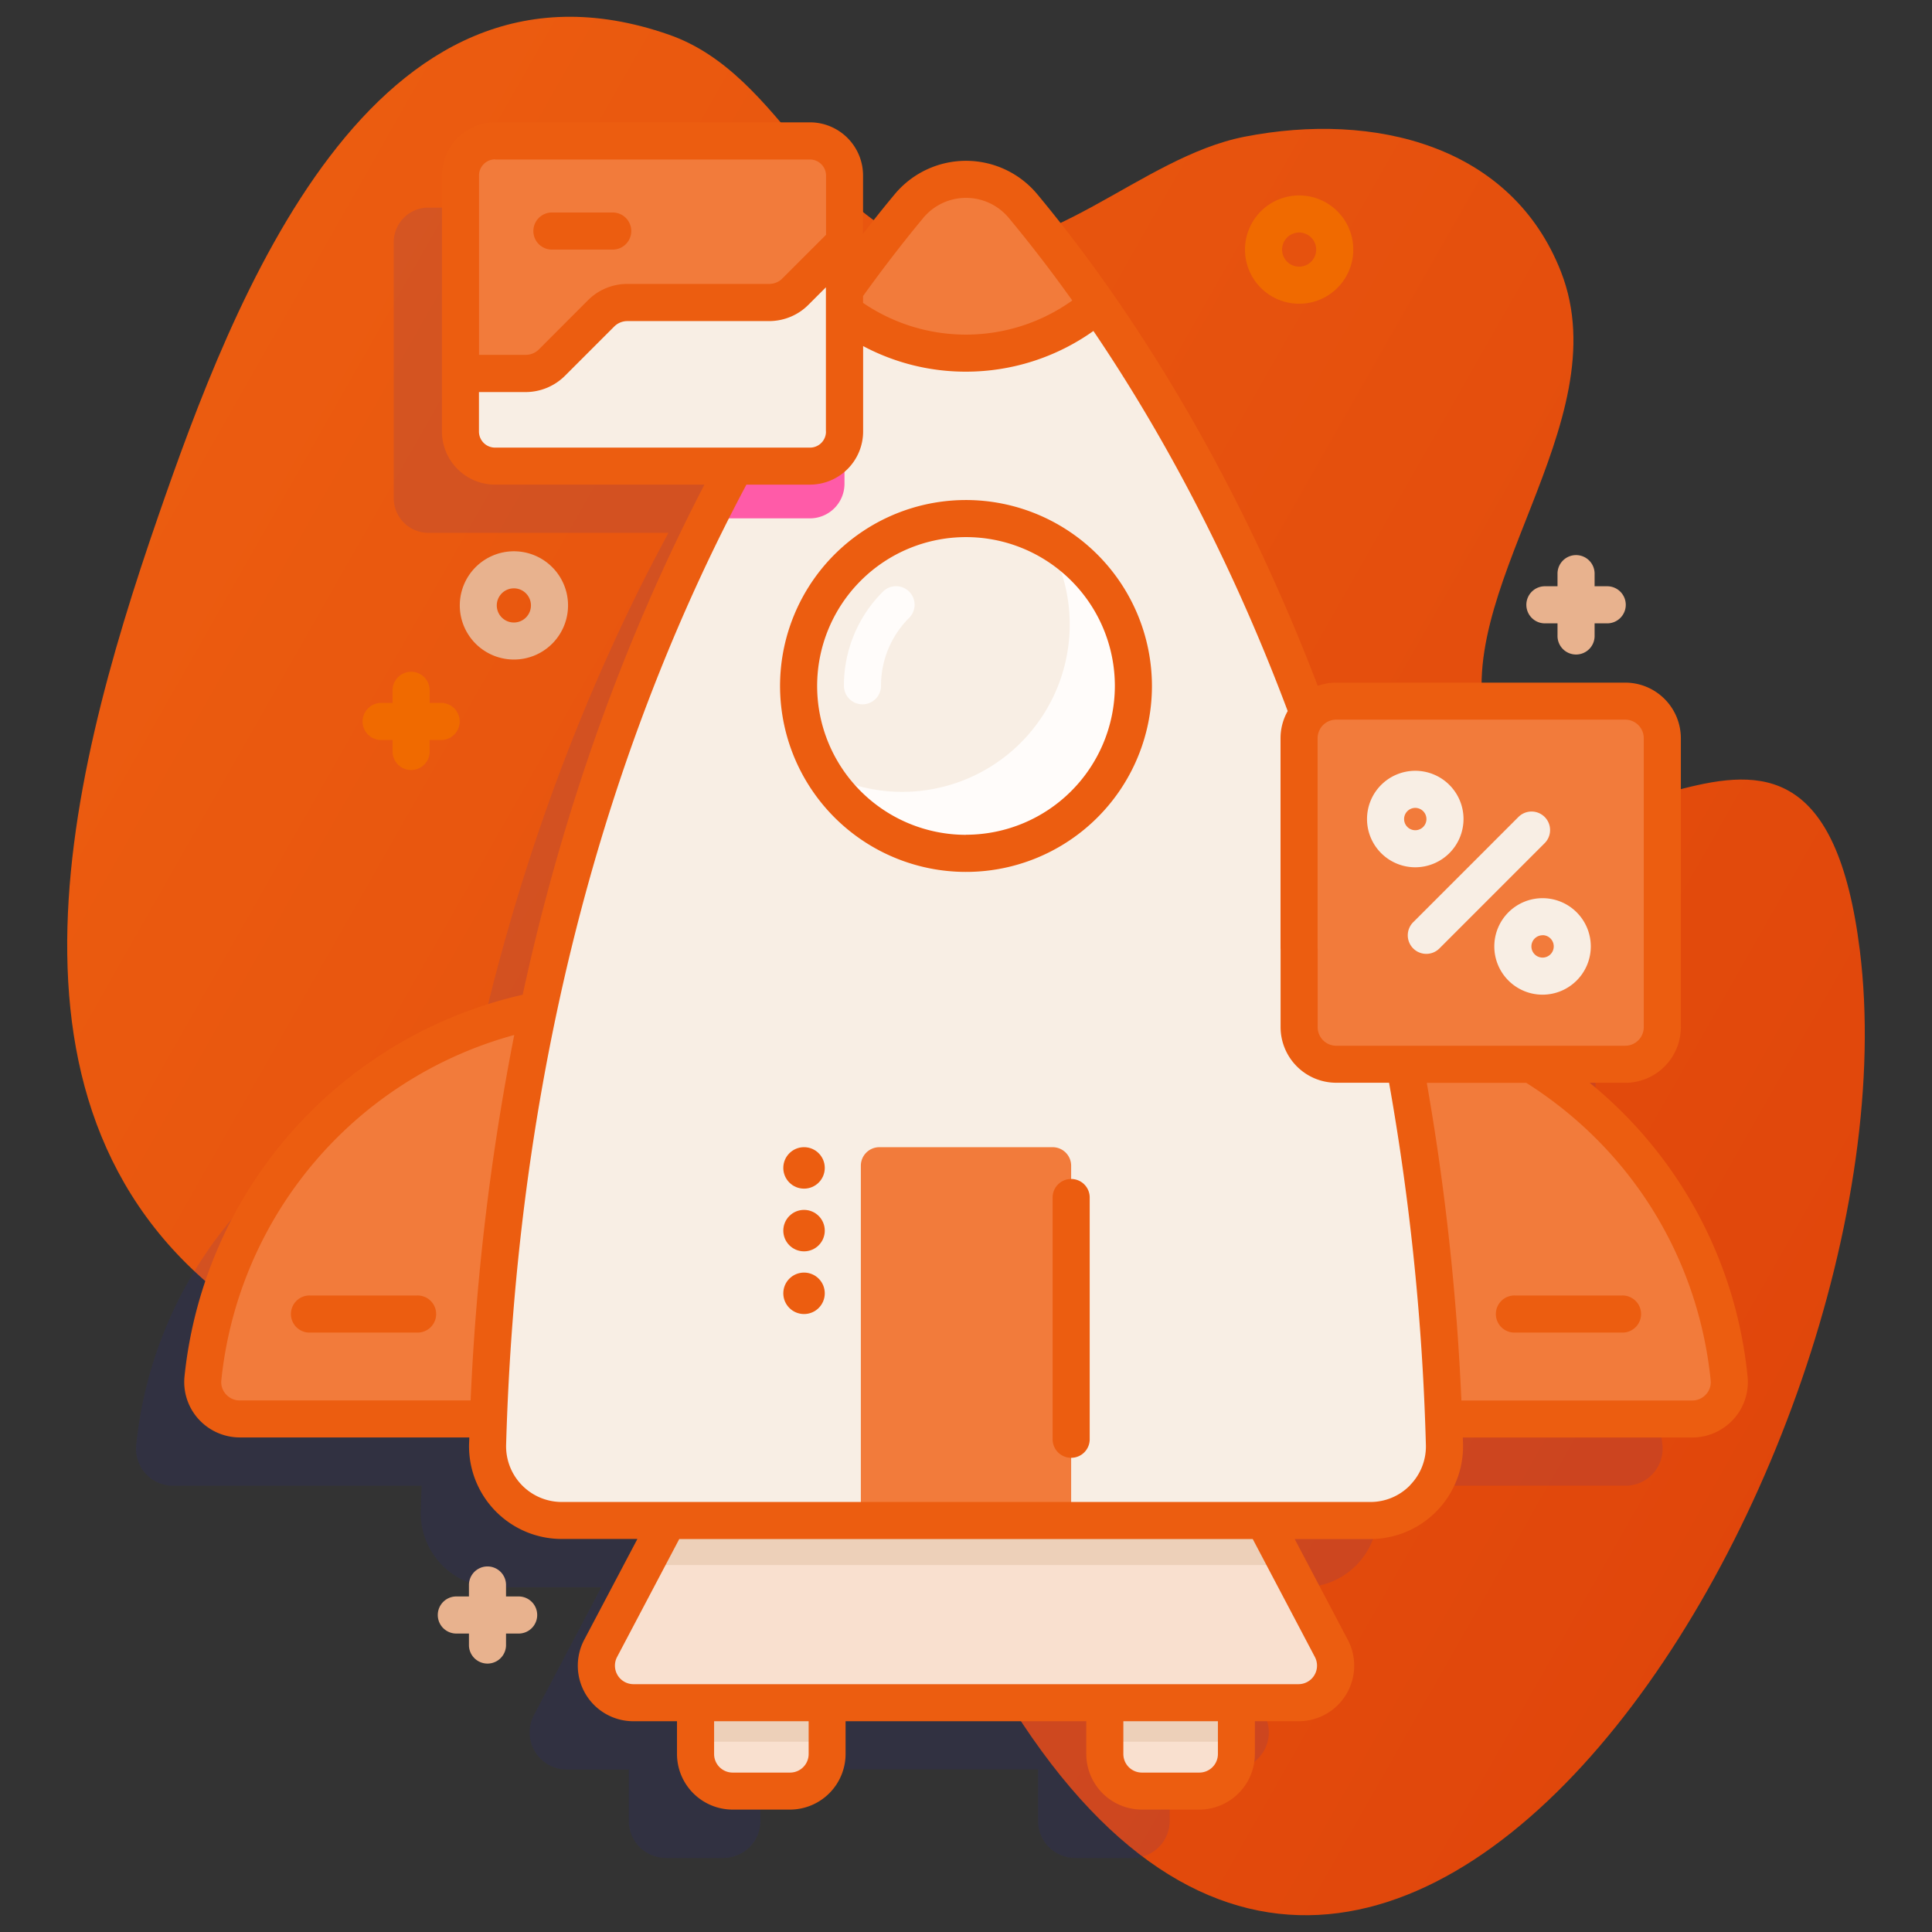 <svg id="Layer_1" data-name="Layer 1" xmlns="http://www.w3.org/2000/svg" xmlns:xlink="http://www.w3.org/1999/xlink" viewBox="0 0 1078 1078"><rect x="0" y="0" width="1078" height="1078" fill="#333333" stroke="none"/><defs><style>.cls-1{fill:url(#linear-gradient);}.cls-2{fill:#2626bc;opacity:0.11;isolation:isolate;}.cls-3{fill:#f9e0cf;}.cls-4{fill:#edd0b9;}.cls-5{fill:#f27b3b;}.cls-6{fill:#f8eee4;}.cls-7{fill:#ff5ba8;}.cls-8{fill:#ec5d10;}.cls-9{fill:#fffcfa;}.cls-10{fill:#e8b28e;}.cls-11{fill:#f06a00;}</style><linearGradient id="linear-gradient" x1="67.22" y1="188.65" x2="3361.34" y2="2061.6" gradientUnits="userSpaceOnUse"><stop offset="0" stop-color="#ec5d10"/><stop offset="1" stop-color="#c41000"/></linearGradient></defs><title>Launch_ServiceIcon</title><path class="cls-1" d="M88.28,288.06C129.6,168.67,207.37-38.45,373.19,19.33,437.75,41.82,458,127.25,522.92,137.9c61.29,10,113.18-50.18,171.49-61.61,72.44-14.19,149.1,4.8,176.62,75.48C904,236.33,806.9,331.22,830.37,408.44c38.7,127.37,181.78-83.73,207.36,121.82,35.8,287.63-283,799.67-497.82,378.6-108.91-213.51-223-63.77-392.83-170C-14.13,638,35.76,439.78,88.28,288.06Z"/><path class="cls-2" d="M927.56,806.37a234.18,234.18,0,0,0-110.2-175.3h52.22a20.69,20.69,0,0,0,20.69-20.69V449.13a20.69,20.69,0,0,0-20.69-20.69H708.32a20.63,20.63,0,0,0-15.48,7C641.49,296.56,575.76,203,533.64,152.29a41.42,41.42,0,0,0-63.76,0C459.22,165.12,447,180.71,434,199.08V135.14a19.31,19.31,0,0,0-19.3-19.3H239a19.31,19.31,0,0,0-19.31,19.3V278A19.31,19.31,0,0,0,239,297.3H373c-41.67,77-83.31,177.92-110,303.67C163.34,620.61,86.4,703.65,76,806.36A20.65,20.65,0,0,0,96.57,829h138.7q-.27,7-.49,14.06a41.41,41.41,0,0,0,41.38,42.59H335.5l-13.09,24.84L297.91,957a20.7,20.7,0,0,0,18.31,30.34h34.64V1016a20.69,20.69,0,0,0,20.69,20.69h32.07A20.69,20.69,0,0,0,424.31,1016V987.3H579.22V1016a20.68,20.68,0,0,0,20.68,20.69H632A20.69,20.69,0,0,0,652.66,1016V987.3H687.3A20.7,20.7,0,0,0,705.61,957l-24.5-46.48L668,885.64h59.34a41.41,41.41,0,0,0,41.38-42.59c-.14-4.72-.31-9.4-.49-14.07H907a20.64,20.64,0,0,0,20.6-22.61Z"/><path class="cls-3" d="M440.86,999.4H408.79a20.69,20.69,0,0,1-20.69-20.69v-64h73.44v64A20.68,20.68,0,0,1,440.86,999.4Z"/><path class="cls-4" d="M388.1,914.67h73.44v57.14H388.1Z"/><path class="cls-3" d="M669.21,999.4H637.14a20.68,20.68,0,0,1-20.68-20.69v-64H689.9v64A20.69,20.69,0,0,1,669.21,999.4Z"/><path class="cls-4" d="M616.46,914.67H689.9v57.14H616.46Z"/><path class="cls-3" d="M724.54,950.05H353.46a20.69,20.69,0,0,1-18.31-30.33l24.5-46.48,21.6-41h315.5l21.6,41,24.5,46.48A20.69,20.69,0,0,1,724.54,950.05Z"/><path class="cls-4" d="M718.35,873.24H359.65l21.6-41h315.5Z"/><path class="cls-5" d="M944.19,791.74H732.3V559.3A233.79,233.79,0,0,1,964.8,769.13,20.64,20.64,0,0,1,944.19,791.74Z"/><path class="cls-5" d="M892.64,623H745.56a20.62,20.62,0,0,1-13.26-4.8V559.3A232.82,232.82,0,0,1,892.64,623Z"/><path class="cls-5" d="M113.2,769.12c12-117.85,111.49-209.82,232.51-209.82V791.75H133.81a20.65,20.65,0,0,1-20.61-22.63Z"/><path class="cls-6" d="M507.12,115.05C432.22,205.19,282.68,430.92,272,805.81a41.4,41.4,0,0,0,41.37,42.59H764.6A41.4,41.4,0,0,0,806,805.81C795.31,430.92,645.78,205.19,570.88,115.05a41.42,41.42,0,0,0-63.76,0Z"/><path class="cls-5" d="M612.36,169.76a112.31,112.31,0,0,1-146.72,0C480.82,147.89,495,129.69,507.12,115a41.43,41.43,0,0,1,63.76,0C583.05,129.69,597.18,147.89,612.36,169.76Z"/><path class="cls-7" d="M471.2,161.84V269.92a19.31,19.31,0,0,1-19.3,19.31H395.05A961.86,961.86,0,0,1,471.2,161.84Z"/><path class="cls-5" d="M597.67,847.56H480.33V650.44a10.34,10.34,0,0,1,10.34-10.34h96.66a10.34,10.34,0,0,1,10.34,10.34Z"/><rect class="cls-5" x="724.88" y="391.2" width="202.64" height="202.64" rx="20.69"/><path class="cls-5" d="M471.21,97.9V240.76a19.31,19.31,0,0,1-19.3,19.3H276.24a19.31,19.31,0,0,1-19.31-19.3V97.9a19.31,19.31,0,0,1,19.31-19.3H451.91A19.31,19.31,0,0,1,471.21,97.9Z"/><path class="cls-8" d="M342.2,139.26H307.63a10.35,10.35,0,0,1,0-20.69H342.2a10.35,10.35,0,0,1,0,20.69Z"/><path class="cls-5" d="M471.21,97.9V240.76a19.31,19.31,0,0,1-19.3,19.3H418a19.31,19.31,0,0,0,19.3-19.3V97.9A19.31,19.31,0,0,0,418,78.6h33.93A19.31,19.31,0,0,1,471.21,97.9Z"/><path class="cls-6" d="M471.21,135.31V240.76a19.31,19.31,0,0,1-19.3,19.3H276.24a19.31,19.31,0,0,1-19.31-19.3V208.38h36.42A20.6,20.6,0,0,0,308,202.32l27.48-27.47a20.77,20.77,0,0,1,14.65-6.07h79.07a20.92,20.92,0,0,0,8.11-1.65,20.49,20.49,0,0,0,6.52-4.41Z"/><path class="cls-6" d="M471.21,135.31V240.76a19.31,19.31,0,0,1-19.3,19.3H418a19.31,19.31,0,0,0,19.3-19.3V167.13a20.49,20.49,0,0,0,6.52-4.41Z"/><path class="cls-8" d="M587.33,802.74V667.86a10.35,10.35,0,0,1,20.69,0V802.74a10.35,10.35,0,1,1-20.69,0Z"/><circle class="cls-8" cx="448.63" cy="721.63" r="11.57"/><circle class="cls-8" cx="448.63" cy="686.65" r="11.57"/><circle class="cls-8" cx="448.63" cy="651.66" r="11.57"/><circle class="cls-6" cx="539" cy="382.7" r="93.4"/><path class="cls-9" d="M632.41,382.7a93.41,93.41,0,0,1-173.7,47.73A93.43,93.43,0,0,0,583.77,300.69a93.41,93.41,0,0,1,48.64,82Z"/><path class="cls-10" d="M286.73,368a30.2,30.2,0,1,1,21.36-8.83A30.12,30.12,0,0,1,286.73,368Zm0-39.72a9.53,9.53,0,1,0,6.73,2.79,9.46,9.46,0,0,0-6.73-2.79Z"/><path class="cls-11" d="M724.88,169.47a30.21,30.21,0,1,1,21.36-8.85h0A30,30,0,0,1,724.88,169.47Zm0-39.73A9.52,9.52,0,1,0,731.61,146h0a9.53,9.53,0,0,0-6.73-16.26Z"/><path class="cls-10" d="M896.46,327.12h-6.72V320.4a10.35,10.35,0,1,0-20.69,0v6.72h-6.72a10.35,10.35,0,1,0,0,20.69h6.72v6.72a10.35,10.35,0,1,0,20.69,0v-6.72h6.72a10.35,10.35,0,1,0,0-20.69Z"/><path class="cls-11" d="M246.47,392.21h-6.73v-6.72a10.35,10.35,0,1,0-20.69,0v6.72h-6.72a10.35,10.35,0,0,0,0,20.69h6.72v6.73a10.35,10.35,0,0,0,20.69,0V412.9h6.73a10.35,10.35,0,0,0,0-20.69Z"/><path class="cls-10" d="M289.07,890.78h-6.72v-6.72a10.35,10.35,0,0,0-20.69,0v6.72h-6.72a10.35,10.35,0,1,0,0,20.69h6.72v6.73a10.35,10.35,0,0,0,20.69,0v-6.73h6.72a10.35,10.35,0,1,0,0-20.69Z"/><path class="cls-8" d="M905,743.54H845.32a10.35,10.35,0,1,1,0-20.69H905a10.35,10.35,0,1,1,0,20.69Z"/><path class="cls-8" d="M232.68,743.54H173a10.35,10.35,0,1,1,0-20.69h59.69a10.35,10.35,0,1,1,0,20.69Z"/><path class="cls-6" d="M789.68,483.92A26.92,26.92,0,1,1,816.6,457,26.95,26.95,0,0,1,789.68,483.92Zm0-33.14a6.23,6.23,0,1,0,6.23,6.22A6.24,6.24,0,0,0,789.68,450.78Z"/><path class="cls-6" d="M860.71,555A26.92,26.92,0,1,1,887.62,528,26.95,26.95,0,0,1,860.71,555Zm0-33.15a6.23,6.23,0,1,0,6.23,6.23A6.24,6.24,0,0,0,860.71,521.8Z"/><path class="cls-6" d="M795.83,532.23a10.35,10.35,0,0,1-7.31-17.66l58.73-58.73a10.34,10.34,0,0,1,14.62,14.63L803.15,529.2A10.36,10.36,0,0,1,795.83,532.23Z"/><path class="cls-6" d="M521.74,599.31h-11a24.45,24.45,0,0,1-24.42-24.42v-34a24.45,24.45,0,0,1,24.42-24.41h11a24.44,24.44,0,0,1,24.42,24.41v34A24.44,24.44,0,0,1,521.74,599.31Zm-11-62.2a3.74,3.74,0,0,0-3.73,3.73v34a3.74,3.74,0,0,0,3.73,3.73h11a3.73,3.73,0,0,0,3.73-3.73v-34a3.74,3.74,0,0,0-3.73-3.73Z"/><path class="cls-6" d="M581.36,599.31A10.34,10.34,0,0,1,571,589V537.11h-.92a10.34,10.34,0,0,1,0-20.68h11.26a10.34,10.34,0,0,1,10.35,10.34V589A10.34,10.34,0,0,1,581.36,599.31Z"/><path class="cls-8" d="M975.09,768.08A242,242,0,0,0,887,604.18h19.87a31.07,31.07,0,0,0,31-31V411.89a31.07,31.07,0,0,0-31-31H745.57a30.59,30.59,0,0,0-10.3,1.8C685,251.32,622.7,161.22,578.83,108.44a51.75,51.75,0,0,0-79.66,0q-8.84,10.62-17.61,22V97.91a29.68,29.68,0,0,0-29.65-29.65H276.24a29.68,29.68,0,0,0-29.65,29.65V240.76a29.68,29.68,0,0,0,29.65,29.65H393.05C358.46,337,330.2,409.07,309,484.93q-9.66,34.5-17.36,70.1a244.11,244.11,0,0,0-188.69,213,30.83,30.83,0,0,0,7.8,23.76,31.18,31.18,0,0,0,23.1,10.26h128c0,1.15-.08,2.28-.12,3.43a51.75,51.75,0,0,0,51.72,53.22h42.2L326,914.9a31,31,0,0,0,27.46,45.5h24.28v18.3a31.08,31.08,0,0,0,31,31h32.07a31.07,31.07,0,0,0,31-31V960.4H606.11v18.3a31.07,31.07,0,0,0,31,31h32.07a31.07,31.07,0,0,0,31-31V960.4h24.29A31,31,0,0,0,752,914.9L722.4,858.74h42.2a51.75,51.75,0,0,0,51.72-53.22l-.12-3.43h128a31.18,31.18,0,0,0,23.09-10.26A30.79,30.79,0,0,0,975.09,768.08Zm-460-646.42a31.05,31.05,0,0,1,47.84,0c10.8,13,22.75,28.32,35.37,46A101.94,101.94,0,0,1,481.56,169v-3.81c11-15.3,22.25-29.93,33.52-43.49Zm-54.22,119.1a8.92,8.92,0,0,1-8.95,9H276.24a9,9,0,0,1-9-9v-22h26.07a31.13,31.13,0,0,0,21.94-9.1l27.45-27.45a10.36,10.36,0,0,1,7.35-3.05h79.08a31.19,31.19,0,0,0,12.18-2.49,30.6,30.6,0,0,0,9.76-6.6l9.76-9.76v80.48ZM276.24,89H451.91a9,9,0,0,1,9,9V131l-24.44,24.43a9.71,9.71,0,0,1-3.18,2.15,10.39,10.39,0,0,1-4.08.84H350.09a31,31,0,0,0-22,9.09L300.64,195a10.39,10.39,0,0,1-7.3,3H267.28V97.91a9,9,0,0,1,9-9ZM133.81,781.41a10.33,10.33,0,0,1-7.74-3.44,10,10,0,0,1-2.58-7.8A223.5,223.5,0,0,1,286.93,577.49,1363.84,1363.84,0,0,0,262.59,781.4H133.81ZM451.2,978.71a10.35,10.35,0,0,1-10.34,10.34H408.79a10.35,10.35,0,0,1-10.34-10.34V960.4H451.2Zm228.36,0a10.36,10.36,0,0,1-10.35,10.34H637.14a10.35,10.35,0,0,1-10.34-10.34V960.4h52.76Zm107.3-150.06a30.79,30.79,0,0,1-22.26,9.41H469.45a10.35,10.35,0,0,0,0,20.69H699l34.67,65.8a10.35,10.35,0,0,1-9.16,15.17H353.47a10.35,10.35,0,0,1-9.16-15.17L379,858.75h94.11a10.35,10.35,0,1,0,0-20.69H313.4a31.07,31.07,0,0,1-31-31.95c3.14-110.38,18.79-216.56,46.52-315.6,21.88-78.14,51.34-152.15,87.56-220.1h35.47a29.68,29.68,0,0,0,29.65-29.65V193.1A121.69,121.69,0,0,0,539,207.38a122.7,122.7,0,0,0,71.09-22.71C645.54,237,684.91,307.25,718.5,396.75a30.78,30.78,0,0,0-4,15.14v117.2a10.35,10.35,0,0,0,20.69,0V411.89a10.36,10.36,0,0,1,10.34-10.35H906.82a10.36,10.36,0,0,1,10.35,10.35V573.14a10.36,10.36,0,0,1-10.35,10.35H745.56a10.36,10.36,0,0,1-10.34-10.35v-43a10.35,10.35,0,1,0-20.69,0v43a31.07,31.07,0,0,0,31,31h29.53a1365.39,1365.39,0,0,1,20.54,201.93,30.79,30.79,0,0,1-8.77,22.54ZM951.93,778a10.33,10.33,0,0,1-7.74,3.44H815.42a1377.27,1377.27,0,0,0-19.31-177.23h55.53c58.42,37,95.9,97.44,102.87,166A10,10,0,0,1,951.93,778Z"/><path class="cls-8" d="M539,279A103.75,103.75,0,1,0,642.75,382.7,103.86,103.86,0,0,0,539,279Zm0,186.81a83.06,83.06,0,1,1,83.06-83.06A83.15,83.15,0,0,1,539,465.76Z"/><path class="cls-9" d="M481.24,393a10.34,10.34,0,0,1-10.35-10.34,73.83,73.83,0,0,1,21.77-52.55,10.34,10.34,0,0,1,14.63,14.63,53.28,53.28,0,0,0-15.71,37.92A10.34,10.34,0,0,1,481.24,393Z"/></svg>